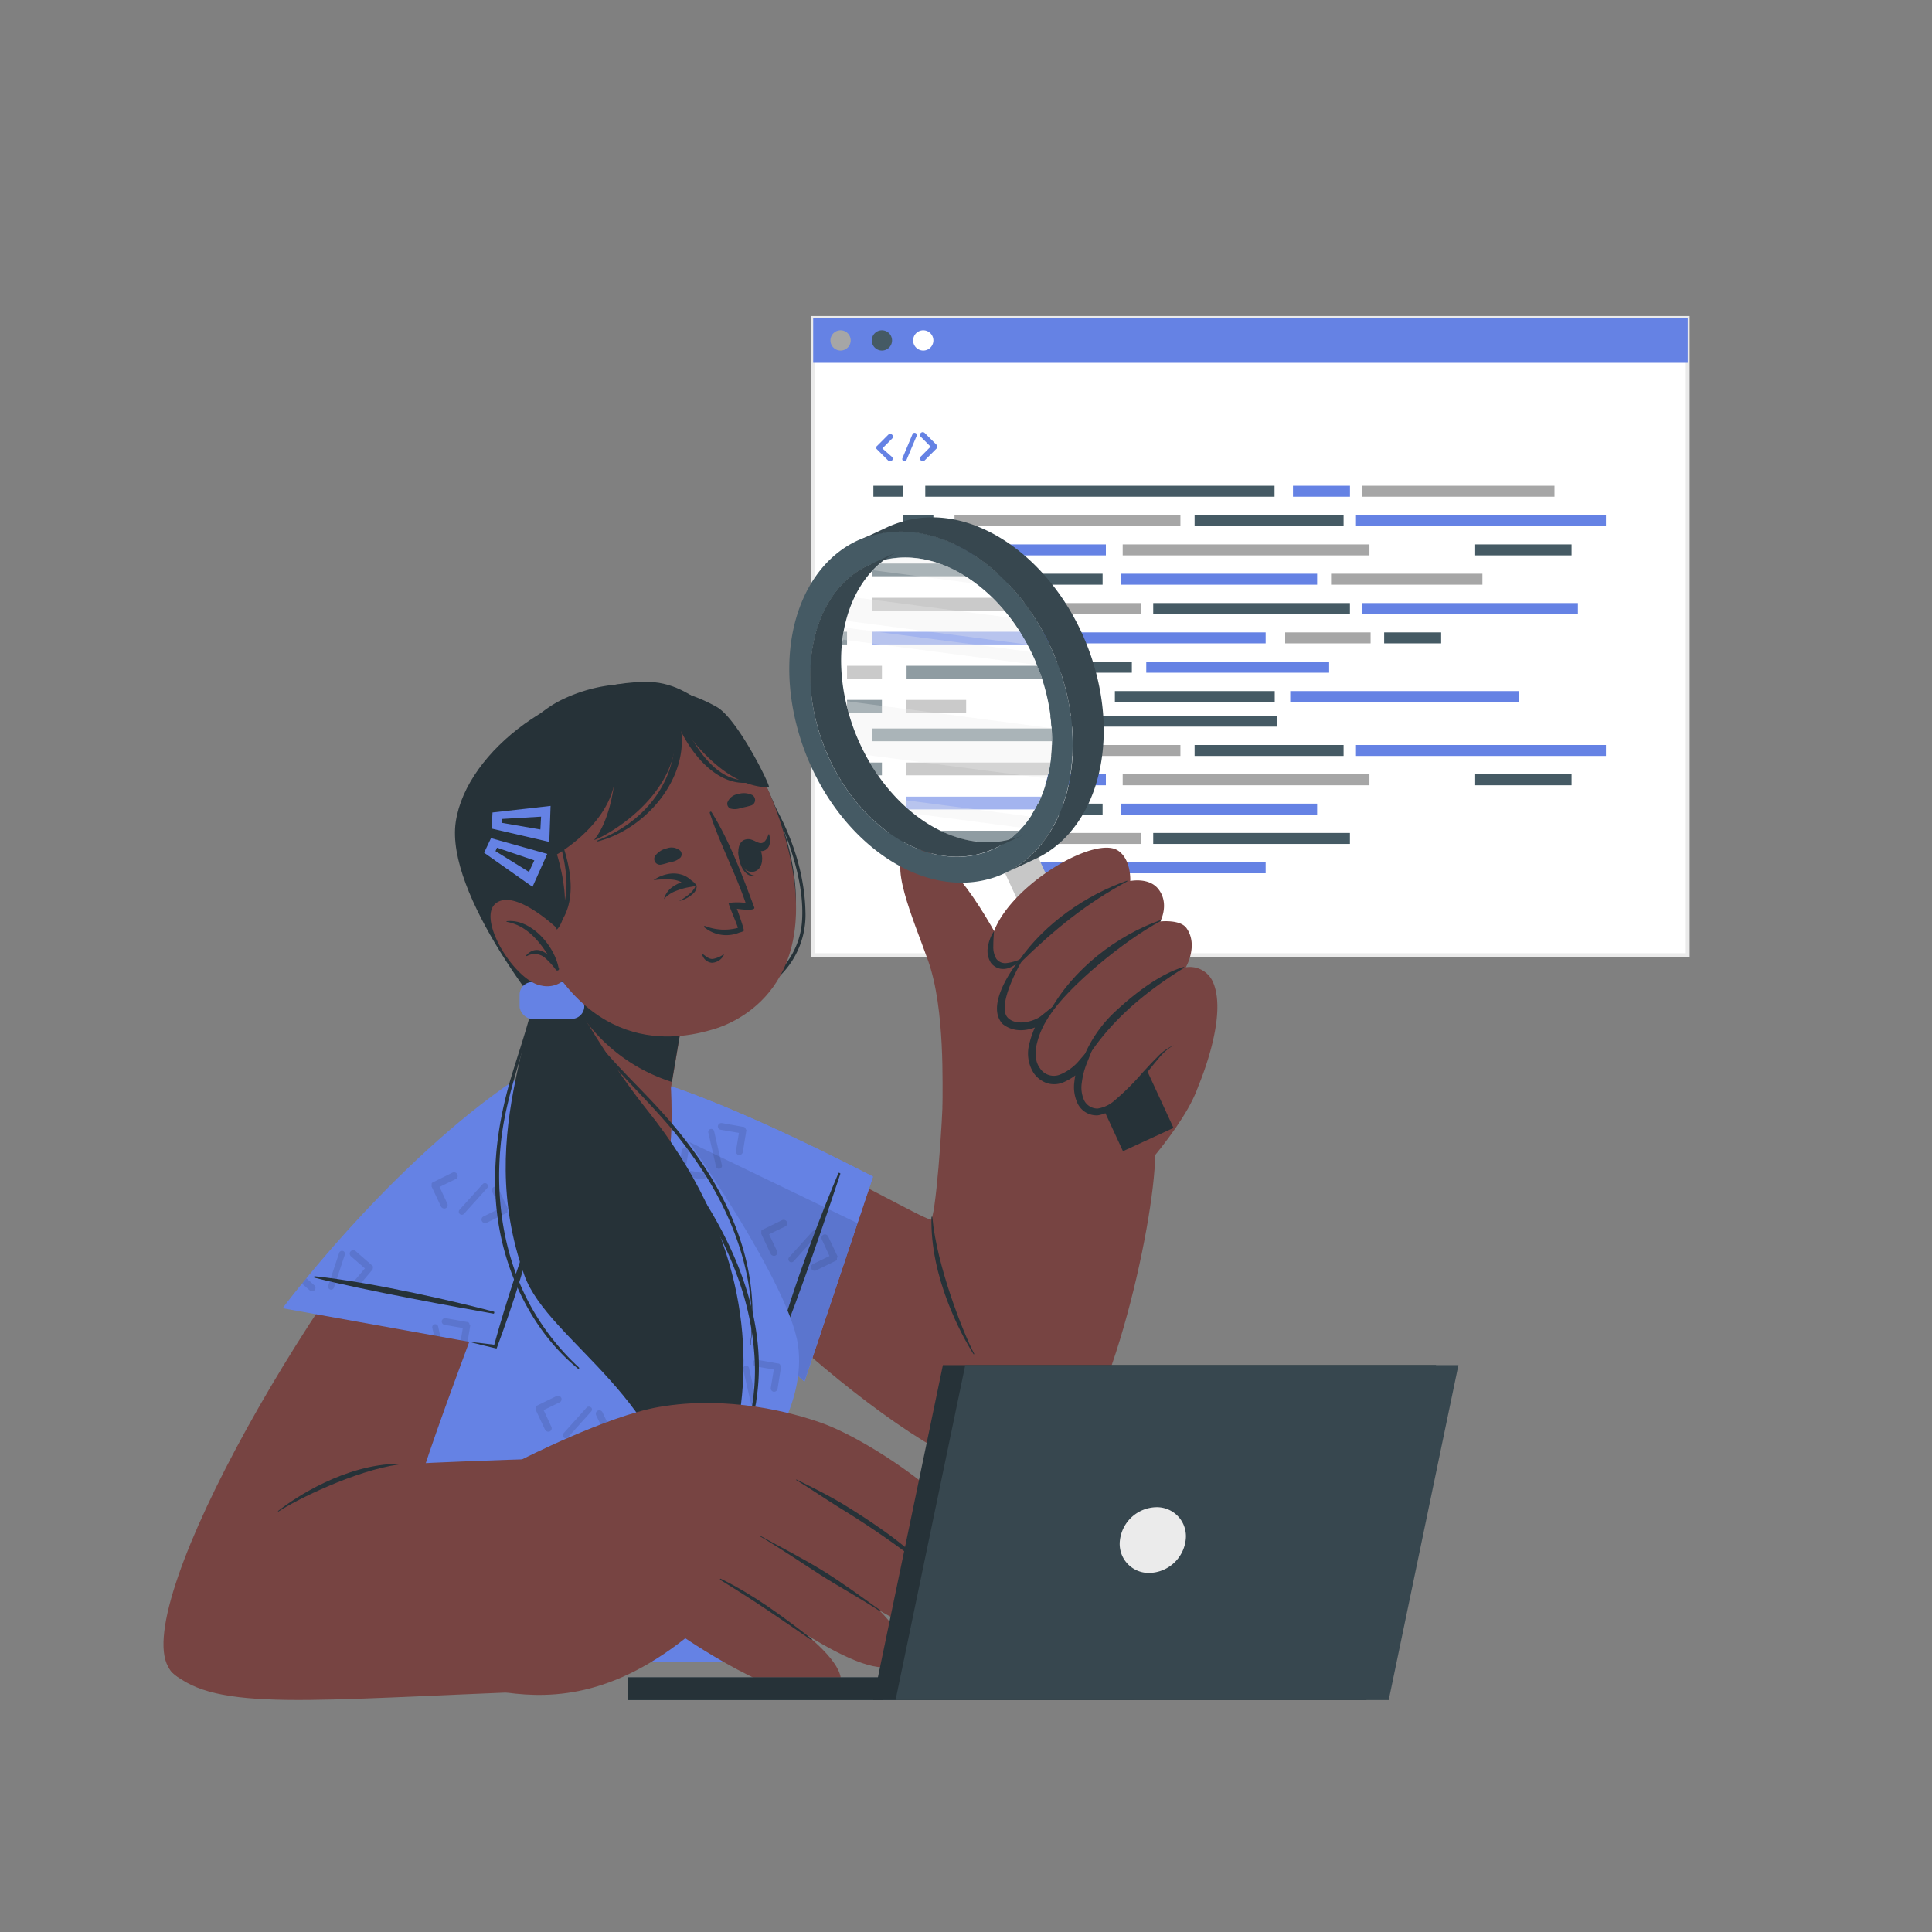 <svg xmlns="http://www.w3.org/2000/svg" viewBox="0 0 500 500"><rect x="0" y="0" width="500" height="500" fill="#808080" stroke="none"/><g id="freepik--Screen--inject-234"><rect x="210.45" y="82.29" width="226.33" height="164.9" style="fill:#fff"></rect><path d="M437.28,247.69H210V81.79H437.28Zm-226.33-1H436.28V82.79H211Z" style="fill:#ebebeb"></path><rect x="210.45" y="82.29" width="226.33" height="11.61" style="fill:#6582E4"></rect><path d="M220.16,88.1a2.62,2.62,0,1,1-2.62-2.62A2.62,2.62,0,0,1,220.16,88.1Z" style="fill:#a6a6a6"></path><path d="M230.86,88.1a2.62,2.62,0,1,1-2.62-2.62A2.62,2.62,0,0,1,230.86,88.1Z" style="fill:#455a64"></path><path d="M241.56,88.1a2.62,2.62,0,1,1-2.62-2.62A2.62,2.62,0,0,1,241.56,88.1Z" style="fill:#fff"></path><rect x="226.03" y="125.71" width="7.77" height="2.84" style="fill:#455a64"></rect><rect x="239.46" y="125.71" width="90.39" height="2.84" style="fill:#455a64"></rect><rect x="334.62" y="125.71" width="14.75" height="2.84" style="fill:#6582E4"></rect><rect x="358.22" y="163.66" width="14.75" height="2.84" style="fill:#455a64"></rect><rect x="352.57" y="125.71" width="49.73" height="2.84" style="fill:#a6a6a6"></rect><rect x="233.8" y="133.3" width="7.76" height="2.84" style="fill:#455a64"></rect><rect x="247.03" y="133.3" width="58.46" height="2.84" style="fill:#a6a6a6"></rect><rect x="332.6" y="163.66" width="22.11" height="2.84" style="fill:#a6a6a6"></rect><rect x="239.46" y="156.07" width="55.83" height="2.84" style="fill:#a6a6a6"></rect><rect x="247.03" y="140.89" width="39.17" height="2.84" style="fill:#6582E4"></rect><rect x="344.48" y="148.48" width="39.17" height="2.84" style="fill:#a6a6a6"></rect><rect x="290.55" y="140.89" width="63.86" height="2.84" style="fill:#a6a6a6"></rect><rect x="239.46" y="163.66" width="88.09" height="2.84" style="fill:#6582E4"></rect><rect x="350.93" y="133.3" width="64.69" height="2.84" style="fill:#6582E4"></rect><rect x="309.16" y="133.3" width="38.56" height="2.84" style="fill:#455a64"></rect><rect x="381.58" y="140.89" width="25.14" height="2.84" style="fill:#455a64"></rect><rect x="233.8" y="140.89" width="7.76" height="2.84" style="fill:#455a64"></rect><rect x="226.03" y="148.48" width="7.77" height="2.84" style="fill:#a6a6a6"></rect><rect x="239.46" y="148.48" width="45.89" height="2.84" style="fill:#455a64"></rect><rect x="247.03" y="171.26" width="45.89" height="2.84" style="fill:#455a64"></rect><rect x="333.91" y="178.85" width="59.12" height="2.84" style="fill:#6582E4"></rect><rect x="296.65" y="171.26" width="47.33" height="2.84" style="fill:#6582E4"></rect><rect x="288.53" y="178.85" width="41.37" height="2.84" style="fill:#455a64"></rect><rect x="247.03" y="178.85" width="13.29" height="2.84" style="fill:#a6a6a6"></rect><rect x="298.45" y="156.07" width="50.91" height="2.84" style="fill:#455a64"></rect><rect x="352.57" y="156.07" width="55.79" height="2.84" style="fill:#6582E4"></rect><rect x="290.02" y="148.48" width="50.85" height="2.84" style="fill:#6582E4"></rect><rect x="226.03" y="156.07" width="7.77" height="2.84" style="fill:#455a64"></rect><rect x="226.03" y="163.66" width="7.77" height="2.84" style="fill:#455a64"></rect><rect x="233.8" y="171.26" width="7.76" height="2.84" style="fill:#a6a6a6"></rect><rect x="233.8" y="178.85" width="7.76" height="2.84" style="fill:#455a64"></rect><rect x="226.03" y="185.21" width="7.77" height="2.84" style="fill:#455a64"></rect><rect x="239.46" y="185.21" width="91.05" height="2.84" style="fill:#455a64"></rect><rect x="233.8" y="192.8" width="7.76" height="2.84" style="fill:#455a64"></rect><rect x="247.03" y="192.8" width="58.46" height="2.84" style="fill:#a6a6a6"></rect><rect x="239.46" y="215.57" width="55.83" height="2.84" style="fill:#a6a6a6"></rect><rect x="247.03" y="200.39" width="39.17" height="2.84" style="fill:#6582E4"></rect><rect x="290.55" y="200.39" width="63.86" height="2.84" style="fill:#a6a6a6"></rect><rect x="239.46" y="223.16" width="88.09" height="2.84" style="fill:#6582E4"></rect><rect x="350.93" y="192.8" width="64.69" height="2.84" style="fill:#6582E4"></rect><rect x="309.16" y="192.8" width="38.56" height="2.84" style="fill:#455a64"></rect><rect x="381.58" y="200.39" width="25.14" height="2.84" style="fill:#455a64"></rect><rect x="233.8" y="200.39" width="7.76" height="2.84" style="fill:#455a64"></rect><rect x="226.03" y="207.98" width="7.77" height="2.84" style="fill:#a6a6a6"></rect><rect x="239.46" y="207.98" width="45.89" height="2.84" style="fill:#455a64"></rect><rect x="298.45" y="215.57" width="50.91" height="2.84" style="fill:#455a64"></rect><rect x="290.02" y="207.98" width="50.85" height="2.84" style="fill:#6582E4"></rect><rect x="226.03" y="215.57" width="7.77" height="2.84" style="fill:#455a64"></rect><path d="M230.83,118.24a.67.67,0,0,1-.47,1.15.7.7,0,0,1-.49-.19l-3-3a.07.07,0,0,1-.06-.06.07.07,0,0,0,0,0,.26.26,0,0,1,0-.08.05.05,0,0,1,0,0s0-.06,0-.07,0,0,0,0v-.08s0,0,0-.06,0,0,0,0v-.08s0,0,0,0,0,0,0-.09,0,0,0,0a.73.73,0,0,1,0-.09,0,0,0,0,1,0,0,.13.13,0,0,1,.07-.08l3-3a.71.71,0,0,1,1,0,.67.67,0,0,1,0,1l-2.52,2.55Z" style="fill:#6582E4"></path><path d="M233.55,118.58l2.61-6.22a.58.58,0,0,1,.77-.3.56.56,0,0,1,.3.75L234.62,119a.59.59,0,0,1-.54.35.49.49,0,0,1-.21,0A.58.58,0,0,1,233.55,118.58Z" style="fill:#6582E4"></path><path d="M242.39,116.07a0,0,0,0,1,0,0,.2.2,0,0,1-.08.08l-3,3a.7.7,0,0,1-1,0,.67.67,0,0,1,0-1l2.53-2.55-2.53-2.55a.67.67,0,0,1,0-1,.71.71,0,0,1,1,0l3,3a.2.2,0,0,1,.08.08s0,0,0,0a.9.9,0,0,1,.05.09s0,0,0,0a.21.21,0,0,0,0,.1s0,0,0,0v.08s0,0,0,0,0,0,0,0v.09s0,0,0,0a.34.34,0,0,0,0,.1s0,0,0,0Z" style="fill:#6582E4"></path></g><g id="freepik--Character--inject-234"><path d="M168.31,176.51c24.22.73,48,53.86,33,73.19s-34.21,12.47-41.7,25.44c-3.25,5.62-5.34.95-11.8-4.88s-32.66-39-29.86-57.58S145.72,175.82,168.31,176.51Z" style="fill:#263238"></path><path d="M159.91,270.21c12.49-5.41,26.8-6.77,37.87-15.26,5.49-4.2,9.35-9.65,9.79-16.71.41-6.38-1.1-13-3.11-19A68.24,68.24,0,0,0,193,198.15c-.1-.13.09-.3.2-.17,8.67,10.44,14.95,24.18,15.25,37.93a22,22,0,0,1-6.37,16.39c-4.68,4.8-10.8,7.94-17,10.26-8.19,3.06-16.75,5-24.95,8C159.86,270.64,159.68,270.31,159.91,270.21Z" style="fill:#263238"></path><path d="M167.33,308.5c32.09,37.39,85.8,83.43,103.93,73,15.27-8.81,27.53-64.82,27.69-82.52.07-8-54.77-26.19-54.87-17.58-.11,9.1-2,34.65-3.24,34.24-4-1.28-15-8.22-54.1-26.92C165,278.27,146.09,283.75,167.33,308.5Z" style="fill: rgb(119, 68, 66);"></path><path d="M251.94,350.45c-3.3-5.21-11.28-20.07-10.87-35.45,0-.17.2-.19.22,0,1.11,12.54,8,30,10.82,35.32C252.18,350.45,252,350.58,251.94,350.45Z" style="fill:#263238"></path><path d="M208.19,357.59l17.75-53.07s-36.63-19.24-57.68-25.06c-11.8-3.27-14.49,5.85-9.4,15.66C176.68,329.48,208.19,357.59,208.19,357.59Z" style="fill:#6582E4"></path><path d="M208.19,357.59l17.75-53.07s-36.63-19.24-57.68-25.06c-11.8-3.27-14.49,5.85-9.4,15.66C176.68,329.48,208.19,357.59,208.19,357.59Z" style="fill:#6582E4"></path><path d="M203.63,316.19a.93.93,0,0,0-1.21-.42l-5.1,2.49a.35.35,0,0,0-.11.07,0,0,0,0,0,0,0s-.07.06-.11.09,0,0,0,0l-.07.09s0,0,0,.05l0,.09,0,.06s0,.06,0,.09a.94.94,0,0,0,0,.09s0,0,0,.08,0,.06,0,.09a.12.12,0,0,0,0,.07.26.26,0,0,0,0,.12l0,0s0,.08,0,.1l2.42,5.14a1,1,0,0,0,.53.46.92.92,0,0,0,.67,0,.89.89,0,0,0,.43-1.2l-2.05-4.32,4.29-2.08A.91.91,0,0,0,203.63,316.19Zm7.72,2.53a.78.78,0,0,0-1.11,0l-6,6.65a.77.77,0,0,0,.06,1.11.73.73,0,0,0,.25.15.81.81,0,0,0,.84-.21l6-6.67A.76.76,0,0,0,211.35,318.72Zm5.44,6.65a1,1,0,0,0,0-.15,0,0,0,0,0,0,0,.45.45,0,0,0-.06-.12l-2.42-5.14a.93.93,0,0,0-1.21-.42.89.89,0,0,0-.42,1.2l2,4.32-4.29,2.08a.9.9,0,0,0-.43,1.21.92.92,0,0,0,.52.45.87.87,0,0,0,.69,0l5.1-2.5a.52.52,0,0,0,.13-.06h0l.11-.1s0,0,0,0l.08-.1,0,0,0-.1,0-.06a.22.22,0,0,0,0-.08.94.94,0,0,0,0-.09s0,0,0-.05,0-.08,0-.13Zm-60.36-39.52a.62.62,0,0,0,.24.08.93.93,0,0,0,.67-.16.91.91,0,0,0,.37-.58l.73-4.49A7.36,7.36,0,0,0,156.43,285.85Zm25.66,17.75-4.7-.81.77-4.72a.91.91,0,0,0-.74-1,.92.92,0,0,0-1,.74l-.91,5.61a.31.31,0,0,0,0,.13,0,0,0,0,0,0,0,.86.86,0,0,0,0,.15s0,0,0,0,0,.06,0,.11,0,0,0,.06l.06.08,0,.07s0,0,.06.06l0,.08s0,0,.07,0,0,0,.07,0a.07.07,0,0,0,.07,0,.36.36,0,0,0,.1.07h.05a.11.11,0,0,0,.11,0l5.59,1a1,1,0,0,0,.68-.17.86.86,0,0,0,.36-.57A.89.89,0,0,0,182.09,303.6Zm4.73-2.06-2-8.77a.77.77,0,0,0-.91-.59.79.79,0,0,0-.6.94l2,8.76a.76.76,0,0,0,.94.58.62.62,0,0,0,.26-.12A.77.77,0,0,0,186.82,301.54Zm6.13-9.35s0,0,0-.05,0-.06,0-.12,0,0,0,0l-.07-.09a.64.64,0,0,1,0-.07l-.06,0-.06-.08s0,0,0,0a.52.52,0,0,1-.11-.08l0,0-.13-.06s0,0,0,0a.58.58,0,0,0-.14,0l-5.59-1a.92.92,0,0,0-1,.74.89.89,0,0,0,.74,1l4.71.81-.78,4.72a.91.91,0,0,0,.74,1,.93.93,0,0,0,.67-.16,1,1,0,0,0,.37-.58l.91-5.61a.78.78,0,0,0,0-.14,0,0,0,0,0,0,0A.82.82,0,0,1,193,292.19Z" style="fill:#030402;opacity:0.1"></path><path d="M221.91,316.55l-13.73,41s-31.5-28.11-49.32-62.47c-1.9-3.67-2.72-7.23-2.38-10.1Z" style="opacity:0.1"></path><path d="M217,303.57c-3.41,7.94-12,29.74-15.78,44.64,0,.09.3.22.34.13,5-11.92,13.22-36.38,15.93-44.58C217.51,303.61,217,303.42,217,303.57Z" style="fill:#263238"></path><path d="M282.06,315.44c-6,3-37.91-22.23-38.11-29.08-.14-4.77.76-25.16-3.8-37.86-3.8-10.68-10.68-26.1-5-28.36,8.25-3.32,19.29,15.13,25,26.11,3.68-5.63,7.38-10.12,10.49-11.95,10.35-6.07,43.33,36.65,39,48.05C305.4,293.34,288,312.44,282.06,315.44Z" style="fill: rgb(119, 68, 66);"></path><rect x="268.24" y="218.35" width="9.52" height="48.41" transform="translate(-76.51 136.69) rotate(-24.77)" style="fill:#c7c7c7"></rect><polygon points="303.7 291.9 290.62 297.93 290.62 297.93 272.64 258.96 285.72 252.93 285.72 252.93 303.7 291.9" style="fill:#263238"></polygon><path d="M256.56,246.84c1.1,6.14,7.7,1.32,7.7,1.32s-7.82,9.22-4.24,15.1c3.48,5.66,11.24-.44,11.8-.87-.41.49-7.37,9.16-3.16,14.69,4.38,5.76,11.12-1.7,11.56-2.19-.24.59-3.3,8.38.86,11.86,7.15,6,15.51-13.73,22.62-16.27,0,0,5.67,11.56,5.9,11.86,0,0,8.34-18.6,4.39-28a6.51,6.51,0,0,0-7.11-4s3.35-5.7.17-10.16c-1.64-2.29-6.76-1.71-6.76-1.71s2.5-4.67-.58-8.47c-2.45-3-7.2-2-7.2-2s.31-5.59-3.2-7.89C282.25,215.52,254.19,233.7,256.56,246.84Z" style="fill: rgb(119, 68, 66);"></path><path d="M291.73,228.1c.1-.06,0-.2-.06-.17-10.69,3.73-21.29,11.11-27.8,20.45-.21.31.2.79.5.49C272.91,240.52,281.17,233.8,291.73,228.1Z" style="fill:#263238"></path><path d="M300.4,238.35c.11-.07,0-.26-.12-.21-11,3.9-22.7,12.53-28.93,24.19-.22.4,0,1,.27.53C276.35,255.42,290.86,243.43,300.4,238.35Z" style="fill:#263238"></path><path d="M280.06,275.86c6.41-10.95,15.68-18.74,26.35-25.37.14-.08,0-.27-.13-.23-6.1,1.82-12.47,6.76-17.09,11a33.45,33.45,0,0,0-9.51,14.35C279.61,275.85,279.93,276.09,280.06,275.86Z" style="fill:#263238"></path><path d="M264.05,248.16c-.26.37.56.34.32.71-1,1.59-6.39,11.64-3.54,14.53,2.3,2.31,7,.83,8.58-.45l4-3.21-2.61,4.4a21,21,0,0,0-2.54,6.28c-.45,2.17-.33,4.46.89,6.05a4.26,4.26,0,0,0,5.11,1.66,12.85,12.85,0,0,0,5.19-3.86l4-4.59-2.23,5.6a19.72,19.72,0,0,0-1.24,4.86,8,8,0,0,0,.6,4.63,3.85,3.85,0,0,0,3.46,2.12,8.44,8.44,0,0,0,4.31-2,65.86,65.86,0,0,0,7.44-7.41c1.2-1.3,2.4-2.61,3.67-3.87a12.86,12.86,0,0,1,4.31-3.11,13.59,13.59,0,0,0-3.95,3.45c-1.16,1.33-2.25,2.72-3.35,4.11a55.71,55.71,0,0,1-7.2,8,10,10,0,0,1-5.1,2.58,5.45,5.45,0,0,1-5.22-2.93,10,10,0,0,1-.91-5.72,21.64,21.64,0,0,1,1.31-5.43l1.73,1a14.82,14.82,0,0,1-6.09,4.63,6.2,6.2,0,0,1-4.19.07,7,7,0,0,1-3.27-2.54,9.45,9.45,0,0,1-1.12-7.66,22.75,22.75,0,0,1,2.89-6.87l1.36,1.19c-2.07,1.56-7.14,3.79-11.15.65C254.83,260.12,262.51,249.93,264.05,248.16Z" style="fill:#263238"></path><path d="M264.26,248.16a12.59,12.59,0,0,1-3.68,1.07,2.87,2.87,0,0,1-2.72-1.08,5.87,5.87,0,0,1-.79-3.25c0-1.26.07-2.58.19-3.94a9.93,9.93,0,0,0-1.54,3.82,5.81,5.81,0,0,0,.73,4.4,4.09,4.09,0,0,0,2,1.42,4.25,4.25,0,0,0,2.35,0A6.74,6.74,0,0,0,264.26,248.16Z" style="fill:#263238"></path><path d="M54.58,430.3,205.19,430l-8.33-51.79s11.91-14.45,9.66-30.13c-2.47-17.18-33.45-60.72-36.05-63.18-10.49-9.84-21.59-11.6-32.25-8.05h0C89,307.75,54.58,430.3,54.58,430.3Z" style="fill:#6582E4"></path><path d="M173,374.2a124.35,124.35,0,0,0-18.29,3c-3,.76-5.9,1.66-8.82,2.62-1.46.48-2.92.91-4.39,1.33a19.89,19.89,0,0,1-4.71.89.11.11,0,0,0,0,.22,34.38,34.38,0,0,0,4.54-.08,33.56,33.56,0,0,0,4.32-.82c3-.75,6-1.63,9-2.41,6.1-1.56,12.19-3.13,18.38-4.25C173.39,374.66,173.32,374.17,173,374.2Z" style="fill:#263238"></path><path d="M188.25,379.66a134.43,134.43,0,0,0-15.28-.74c-2.55,0-5.08.21-7.63.46-1.21.12-2.42.26-3.63.41s-2.64.52-4,.67c-.14,0-.14.23,0,.22,1.26-.11,2.55,0,3.81,0l3.81-.1c2.55-.06,5.09-.1,7.64-.18,5.09-.18,10.16-.3,15.26-.29C188.53,380.08,188.51,379.68,188.25,379.66Z" style="fill:#263238"></path><path d="M145.24,361.73a.93.93,0,0,0-1.21-.43l-5.1,2.5a.18.18,0,0,0-.11.07s0,0,0,0-.07.07-.11.1l0,0-.07.1,0,0,0,.1,0,.06s0,.06,0,.08l0,.1s0,0,0,.07,0,.06,0,.09a.1.1,0,0,0,0,.07.25.25,0,0,0,0,.12l0,0c0,.05,0,.08,0,.11l2.42,5.14a.94.94,0,0,0,.53.45.87.87,0,0,0,.67,0,.9.9,0,0,0,.43-1.21l-2-4.31,4.29-2.09A.9.9,0,0,0,145.24,361.73Zm7.72,2.53a.78.78,0,0,0-1.11,0l-6,6.66a.76.76,0,0,0,.06,1.1.73.73,0,0,0,.25.15.79.79,0,0,0,.84-.2l6-6.67A.76.76,0,0,0,153,364.26Zm5.44,6.64a.93.93,0,0,0,0-.14s0,0,0,0a.38.38,0,0,0-.06-.13l-2.42-5.14a.93.93,0,0,0-1.21-.42.9.9,0,0,0-.42,1.21l2.05,4.31-4.3,2.09a.9.9,0,0,0-.42,1.2.94.94,0,0,0,.52.46,1,1,0,0,0,.69,0l5.1-2.5a.52.52,0,0,0,.13-.06,0,0,0,0,0,0,0,.57.57,0,0,0,.11-.1s0,0,0,0l.08-.11,0,0a.49.49,0,0,0,0-.11.21.21,0,0,0,0-.06s0-.06,0-.07l0-.1s0,0,0,0,0-.09,0-.14S158.4,370.92,158.4,370.9Zm-78.33-3.81a.79.79,0,0,0-1.11,0L75.48,371c-.57,1.36-1.12,2.7-1.66,4a.7.7,0,0,0,.27-.19l6-6.67A.76.76,0,0,0,80.07,367.09Zm5.42,6.5s0,0,0,0a.75.75,0,0,0-.06-.13L83,368.3a.93.93,0,0,0-1.21-.43.9.9,0,0,0-.42,1.21l2,4.31-4.3,2.09a.9.9,0,0,0-.42,1.21.92.92,0,0,0,.52.45.94.94,0,0,0,.68,0l5.11-2.5a.34.34,0,0,0,.12-.06s0,0,0,0l.11-.09a.07.07,0,0,1,0,0l.08-.11s0,0,0,0a.49.49,0,0,0,0-.11l0-.06s0-.06,0-.07l0-.09a.08.08,0,0,0,0-.05.56.56,0,0,1,0-.13s0,0,0,0S85.49,373.65,85.49,373.59ZM191,418.3a.93.93,0,0,0-1.2-.42l-5.1,2.5a.34.34,0,0,0-.12.06,0,0,0,0,0,0,0s-.07.07-.11.1l0,0-.06.1s0,0-.05,0l0,.1,0,.06s0,.06,0,.08l0,.1s0,0,0,.07,0,.06,0,.09a.07.07,0,0,0,0,.07.48.48,0,0,0,0,.12s0,0,0,0a.14.14,0,0,0,0,.11l2.43,5.13a.89.89,0,0,0,.53.46.87.87,0,0,0,.67,0,.9.9,0,0,0,.42-1.21l-2-4.31,4.3-2.09A.9.9,0,0,0,191,418.3Zm7.73,2.54a.78.78,0,0,0-1.11,0l-6,6.66a.76.76,0,0,0,.07,1.1.64.64,0,0,0,.25.15.77.77,0,0,0,.83-.2l6-6.67A.76.76,0,0,0,198.72,420.84Zm5.41,6.5s0,0,0,0a.75.75,0,0,0-.06-.13L201.64,422a.92.92,0,0,0-1.2-.42.9.9,0,0,0-.42,1.21l2,4.31-4.3,2.09a.86.86,0,0,0-.5.74h3.1l3.28-1.6a.53.53,0,0,0,.13-.06h0l.11-.1,0,0a.33.33,0,0,1,.08-.11s0,0,0,0a.49.49,0,0,0,0-.11l0-.06s0-.06,0-.07l0-.1s0,0,0,0a.65.65,0,0,1,0-.14s0,0,0,0A1.21,1.21,0,0,0,204.13,427.34Zm-85.8-123.45a.93.93,0,0,0-1.21-.43L112,306a.18.18,0,0,0-.11.07s0,0,0,0-.07.07-.11.1,0,0,0,0l-.07.1s0,0,0,0l0,.1s0,.05,0,.06,0,.06,0,.08l0,.1s0,0,0,.08,0,0,0,.08a.1.1,0,0,0,0,.07.25.25,0,0,0,0,.12l0,.05a.1.1,0,0,0,0,.1l2.42,5.14a.94.94,0,0,0,.53.45.87.87,0,0,0,.67,0,.9.9,0,0,0,.43-1.21l-2-4.31,4.29-2.09A.9.9,0,0,0,118.33,303.89Zm7.72,2.53a.78.78,0,0,0-1.11,0l-6,6.66a.76.76,0,0,0,.06,1.1.73.73,0,0,0,.25.15.79.79,0,0,0,.84-.2l6-6.67A.76.76,0,0,0,126.05,306.42Zm5.44,6.64a.93.93,0,0,0,0-.14s0,0,0,0a.38.38,0,0,0-.06-.13L129,307.63a.93.93,0,0,0-1.21-.43.9.9,0,0,0-.42,1.21l2.05,4.31-4.29,2.09a.89.89,0,0,0-.43,1.2.9.9,0,0,0,.52.46,1,1,0,0,0,.69,0l5.1-2.5a.52.52,0,0,0,.13-.06h0a.57.57,0,0,0,.11-.1l0,0,.08-.11,0,0,0-.11,0-.06s0-.06,0-.07a.94.94,0,0,1,0-.09.08.08,0,0,0,0,0c0-.06,0-.09,0-.13S131.49,313.08,131.49,313.06Zm23.58,21.37-3.61-3.13,3.09-3.64a.89.89,0,0,0-.1-1.27.92.92,0,0,0-1.27.1l-3.66,4.34a.18.18,0,0,0-.08.1,0,0,0,0,0,0,0s0,.08-.06.13,0,0,0,0,0,.07,0,.11,0,0,0,.06a.34.34,0,0,1,0,.1s0,.06,0,.07a.37.37,0,0,1,0,.09.22.22,0,0,1,0,.09s0,0,0,.07a.47.47,0,0,0,0,.09.08.08,0,0,0,.05.05.54.54,0,0,0,.05.11l0,0c0,.05,0,.07.08.08l4.29,3.73a1,1,0,0,0,.67.2.87.87,0,0,0,.6-.3A.89.89,0,0,0,155.07,334.43Zm7.47-8.84a.79.79,0,0,0-1,.49l-2.83,8.52a.77.77,0,0,0,.51,1,.69.69,0,0,0,.28,0,.8.8,0,0,0,.69-.52l2.83-8.53A.77.77,0,0,0,162.54,325.59Zm7.77,4.25a.64.64,0,0,1,0-.07v-.09s0,0,0-.05a.38.38,0,0,1-.05-.12s0,0,0,0,0-.07-.08-.12,0,0,0,0l-.1-.09-4.29-3.72a.91.91,0,0,0-1.27.1.89.89,0,0,0,.09,1.27l3.62,3.12-3.09,3.64a.89.89,0,0,0,.75,1.48.94.94,0,0,0,.62-.3l3.66-4.34a.44.44,0,0,0,.09-.11,0,0,0,0,0,0,0l.06-.13s0,0,0,0,0-.07,0-.13,0,0,0,0a.41.41,0,0,0,0-.11S170.32,329.86,170.31,329.84Zm-3.54,71.06-3.61-3.12,3.09-3.64a.9.9,0,0,0-.1-1.27.92.92,0,0,0-1.28.1l-3.66,4.34a.35.35,0,0,0-.08.1s0,0,0,0a.52.52,0,0,0-.06.13s0,0,0,0,0,.08,0,.12,0,0,0,.06,0,.07,0,.1,0,.05,0,.07,0,.05,0,.08a.38.38,0,0,0,0,.1s0,0,0,.07,0,.06,0,.08a.07.07,0,0,0,0,.06.54.54,0,0,0,.05.11l0,0s0,.07.08.08l4.29,3.73a1,1,0,0,0,.67.2.94.94,0,0,0,.6-.3A.91.91,0,0,0,166.77,400.9Zm7.47-8.83a.78.78,0,0,0-1,.49l-2.83,8.52a.76.76,0,0,0,.5,1,.73.73,0,0,0,.29,0,.81.81,0,0,0,.69-.53l2.82-8.53A.76.76,0,0,0,174.24,392.07Zm7.77,4.25,0-.07s0-.07,0-.1,0,0,0,0a1,1,0,0,1-.05-.12s0,0,0,0l-.08-.12s0,0,0,0a.33.33,0,0,0-.11-.09L177.4,392a.93.93,0,0,0-1.27.1.91.91,0,0,0,.1,1.28l3.61,3.12-3.09,3.64a.9.9,0,0,0,.76,1.48.92.92,0,0,0,.61-.3l3.67-4.35a.81.81,0,0,0,.09-.1s0,0,0,0l.06-.13s0,0,0,0a.39.39,0,0,1,0-.13s0,0,0,0,0-.08,0-.12ZM96.54,328a.64.64,0,0,0,0-.07s0-.07,0-.1,0,0,0,0a.49.49,0,0,1-.06-.13s0,0,0,0l-.08-.12s0,0,0,0,0-.06-.09-.07c-.69,1.24-1.38,2.5-2.06,3.76l2.14-2.54a.81.81,0,0,0,.09-.1s0,0,0,0a.53.53,0,0,1,.06-.13s0,0,0,0a.53.53,0,0,1,0-.13s0,0,0,0,0-.07,0-.11Zm7.75,67.4-3.61-3.12,3.09-3.65a.9.9,0,0,0-.1-1.27.93.93,0,0,0-1.28.1l-3.66,4.34a.58.58,0,0,0-.08.1,0,0,0,0,0,0,0,.39.39,0,0,0-.06.13s0,0,0,0,0,.07,0,.11,0,0,0,.06a.34.34,0,0,0,0,.1v.07c0,.05,0,.06,0,.09a.46.46,0,0,0,0,.1s0,0,0,.06,0,.06,0,.09a.06.06,0,0,0,0,0,.54.54,0,0,0,0,.11l0,0s0,.06.08.07l4.29,3.73a1,1,0,0,0,.67.2.89.89,0,0,0,.5-1.57Zm7.47-8.84a.78.78,0,0,0-1,.49l-2.83,8.52a.77.77,0,0,0,.5,1,.72.72,0,0,0,.29,0,.76.76,0,0,0,.68-.52l2.83-8.53A.77.77,0,0,0,111.76,386.57Zm7.77,4.25a.64.64,0,0,1,0-.07s0-.07,0-.09,0,0,0-.05a1,1,0,0,1,0-.12s0,0,0,0,0-.06-.08-.12,0,0,0,0a1.35,1.35,0,0,0-.11-.09l-4.29-3.72a.92.92,0,0,0-1.27.1.89.89,0,0,0,.1,1.27l3.61,3.12-3.09,3.64a.91.91,0,0,0,.1,1.28.94.94,0,0,0,.66.2.92.92,0,0,0,.61-.3l3.67-4.34s.06-.08.09-.11h0a1.14,1.14,0,0,0,.06-.14s0,0,0,0,0-.07,0-.13,0,0,0,0a.41.41,0,0,1,0-.11S119.53,390.84,119.53,390.82Zm-8.9-36.67-4.7-.81.77-4.72a.91.91,0,0,0-.74-1,.92.92,0,0,0-1,.74l-.91,5.61a.31.31,0,0,0,0,.13,0,0,0,0,0,0,0s0,.09,0,.15,0,0,0,0,0,.06,0,.11,0,0,0,.06l.06.08a.36.36,0,0,0,0,.07s0,0,.06.06l0,.08s0,0,.07,0,0,0,.07.05a.07.07,0,0,0,.07,0,.26.26,0,0,0,.1.07h0a.11.11,0,0,0,.11,0l5.59,1a1,1,0,0,0,.68-.17.86.86,0,0,0,.36-.57A.89.89,0,0,0,110.63,354.15Zm4.73-2.06-2-8.77a.77.77,0,0,0-.91-.59.79.79,0,0,0-.6.94l2,8.76a.76.76,0,0,0,.94.58.62.62,0,0,0,.26-.12A.77.77,0,0,0,115.36,352.09Zm6.13-9.35s0,0,0-.05,0-.06,0-.12,0,0,0,0l-.07-.09,0-.06s0,0-.06-.05l-.06-.08s0,0,0,0a.52.52,0,0,1-.11-.08l0,0-.13-.06s0,0,0,0a.58.58,0,0,0-.14,0l-5.59-1a.92.92,0,0,0-1,.74.89.89,0,0,0,.74,1l4.7.81-.77,4.72a.91.91,0,0,0,.74,1,.92.92,0,0,0,1-.74l.91-5.61a.78.78,0,0,0,0-.14,0,0,0,0,0,0,0A.82.82,0,0,1,121.49,342.74Zm69.62,22.14-4.71-.82.78-4.71a.9.9,0,0,0-.74-1,.92.92,0,0,0-1,.74l-.91,5.61a.2.2,0,0,0,0,.13s0,0,0,0,0,.09,0,.14,0,0,0,0l0,.11s0,0,0,.07a.56.56,0,0,1,0,.08s0,.05,0,.06l.06.06.06.09s0,0,.07,0,0,0,.07.05a.07.07,0,0,0,.07,0,.26.26,0,0,0,.1.07h.05a.1.1,0,0,0,.11,0l5.59,1a1,1,0,0,0,.68-.17.89.89,0,0,0,.36-.57A.9.9,0,0,0,191.11,364.88Zm4.73-2.06-2-8.77a.76.76,0,0,0-.91-.59.78.78,0,0,0-.6.93l2,8.76a.76.76,0,0,0,.94.59.77.77,0,0,0,.26-.12A.78.78,0,0,0,195.84,362.82Zm6.13-9.36s0,0,0,0,0-.07,0-.13,0,0,0,0l-.07-.09s0-.06,0-.07l-.05-.05-.06-.08,0,0a.35.35,0,0,1-.11-.09h0s-.08,0-.13-.06a0,0,0,0,0,0,0l-.14,0-5.59-1a.91.91,0,0,0-1,.74.9.9,0,0,0,.74,1l4.7.81-.77,4.71a.9.9,0,0,0,.74,1.05.94.94,0,0,0,1-.74l.9-5.61a.89.89,0,0,0,0-.14,0,0,0,0,0,0,0A.86.86,0,0,1,202,353.46Zm-54.2-62.77-4.7-.81.77-4.72a.9.9,0,0,0-.74-1,.92.92,0,0,0-1,.74l-.9,5.61a.34.34,0,0,0,0,.13,0,0,0,0,0,0,0,.86.86,0,0,0,0,.15s0,0,0,0,0,.06,0,.11,0,0,0,.06l.06.08,0,.07s0,0,.06.06l0,.08s0,0,.07,0,0,0,.07.05a.07.07,0,0,0,.07,0,.36.36,0,0,0,.1.07h.05a.12.12,0,0,0,.11,0l5.59,1a1,1,0,0,0,.68-.17.86.86,0,0,0,.36-.57A.89.89,0,0,0,147.77,290.69Zm4.73-2.06-2-8.77a.77.77,0,0,0-.91-.59.79.79,0,0,0-.6.94l2,8.76a.77.77,0,0,0,.94.58.62.62,0,0,0,.26-.12A.77.77,0,0,0,152.5,288.63Zm6.13-9.35a.05.05,0,0,1,0,0,.55.55,0,0,1,0-.12s0,0,0,0l-.07-.09a.64.64,0,0,1,0-.07l-.06,0a.24.24,0,0,0-.06-.08s0,0,0,0a.52.52,0,0,1-.11-.08l0,0-.13-.06s0,0,0,0a.58.58,0,0,0-.14,0l-5.59-1a.92.92,0,0,0-1,.74.89.89,0,0,0,.74,1l4.71.81-.78,4.72a.91.91,0,0,0,.74,1,.93.93,0,0,0,.67-.16.91.91,0,0,0,.37-.58l.91-5.61a.78.78,0,0,0,0-.14,0,0,0,0,0,0,0A.82.82,0,0,1,158.63,279.28ZM128.46,423.47l-4.71-.82.78-4.71a.9.9,0,0,0-.74-1,.92.92,0,0,0-1,.74l-.91,5.61a.2.2,0,0,0,0,.13s0,0,0,0,0,.09,0,.14,0,0,0,0l0,.11s0,0,0,.06a.47.47,0,0,1,.06.09l0,.06s0,0,.06.06l.06.08s0,0,.07,0l.07.06a.1.1,0,0,0,.07,0,.43.43,0,0,0,.1.07h0a.1.1,0,0,0,.11,0l5.59,1a1,1,0,0,0,.68-.17.93.93,0,0,0,.36-.57A.9.9,0,0,0,128.46,423.47Zm4.73-2.06-2-8.77a.77.77,0,0,0-.91-.59.79.79,0,0,0-.61.93l2,8.76a.77.77,0,0,0,1.2.47A.78.78,0,0,0,133.19,421.41Zm6.13-9.36s0,0,0,0,0-.07,0-.13,0,0,0,0l-.07-.09s0-.06,0-.07l0-.05-.06-.08s0,0,0,0a.35.35,0,0,1-.11-.08h0s-.08,0-.13-.06a0,0,0,0,0,0,0l-.14,0-5.59-1a.92.92,0,0,0-1,.74.89.89,0,0,0,.74,1l4.7.82-.77,4.71a.9.9,0,0,0,1.41.88.92.92,0,0,0,.37-.58l.9-5.6a.89.89,0,0,0,0-.14,0,0,0,0,0,0,0A.92.92,0,0,1,139.32,412.05ZM65.65,422.13l-4.71-.81.78-4.72a.91.91,0,0,0-.75-1,.94.94,0,0,0-1,.74l-.9,5.61a.2.2,0,0,0,0,.13s0,0,0,0,0,.09,0,.15,0,0,0,0a.36.36,0,0,1,0,.11s0,0,0,.06l.06.08a.49.49,0,0,1,0,.07l.06.06.06.08s0,0,.06,0,0,0,.08.05,0,0,.06,0l.1.07h.06a.1.1,0,0,0,.1,0l5.6,1a1,1,0,0,0,.68-.17.89.89,0,0,0-.38-1.61Zm4.73-2.06-2-8.77a.78.78,0,0,0-.91-.59.79.79,0,0,0-.61.94l2,8.76a.76.76,0,0,0,.94.58.62.62,0,0,0,.26-.12A.78.78,0,0,0,70.38,420.07Zm6.12-9.35s0,0,0-.05,0-.06,0-.12,0,0,0,0l-.06-.09,0-.06s0,0,0-.05l-.06-.08s0,0,0,0l-.1-.08s0,0,0,0l-.13-.06s0,0,0,0a.58.58,0,0,0-.14,0l-5.6-1a.93.93,0,0,0-1,.74.91.91,0,0,0,.74,1l4.71.81-.77,4.72a.9.9,0,0,0,1.78.3l.9-5.61a.89.89,0,0,0,0-.14,0,0,0,0,0,0,0C76.51,410.8,76.51,410.75,76.5,410.72ZM182.09,303.6l-4.7-.81.77-4.72a.91.91,0,0,0-.74-1,.92.92,0,0,0-1,.74l-.91,5.61a.31.31,0,0,0,0,.13,0,0,0,0,0,0,0,.86.86,0,0,0,0,.15s0,0,0,0,0,.06,0,.11,0,0,0,.06l.06.08,0,.07s0,0,.06.06l0,.08s0,0,.07,0,0,0,.07,0a.07.07,0,0,0,.07,0,.36.36,0,0,0,.1.07h.05a.11.11,0,0,0,.11,0l5.59,1a1,1,0,0,0,.68-.17.86.86,0,0,0,.36-.57A.89.89,0,0,0,182.09,303.6Z" style="fill:#030402;opacity:0.1"></path><path d="M120.14,290.36c-38.36,40.21-86.06,124.23-76.62,141,10.5,18.61,65.39-38.29,63.65-41-1.48-2.33,18.07-53.25,32-90.25S129.62,280.42,120.14,290.36Z" style="fill: rgb(119, 68, 66);"></path><path d="M73.14,338.57l55.08,9.91s13.75-39,16.47-60.69c1.53-12.14-5.6-12.64-14.58-6.19C98.68,304.19,73.14,338.57,73.14,338.57Z" style="fill:#6582E4"></path><path d="M118.33,303.89a.93.93,0,0,0-1.21-.43L112,306a.18.18,0,0,0-.11.07s0,0,0,0-.07.07-.11.1,0,0,0,0l-.07.1s0,0,0,0l0,.1s0,.05,0,.06,0,.06,0,.08l0,.1s0,0,0,.08,0,0,0,.08a.1.1,0,0,0,0,.07.25.25,0,0,0,0,.12l0,.05a.1.1,0,0,0,0,.1l2.42,5.14a.94.94,0,0,0,.53.45.87.87,0,0,0,.67,0,.9.9,0,0,0,.43-1.21l-2-4.31,4.29-2.09A.9.9,0,0,0,118.33,303.89Zm7.72,2.53a.78.78,0,0,0-1.11,0l-6,6.66a.76.76,0,0,0,.06,1.1.73.73,0,0,0,.25.15.79.79,0,0,0,.84-.2l6-6.67A.76.76,0,0,0,126.05,306.42Zm5.44,6.64a.93.93,0,0,0,0-.14s0,0,0,0a.38.38,0,0,0-.06-.13L129,307.63a.93.93,0,0,0-1.21-.43.9.9,0,0,0-.42,1.21l2.05,4.31-4.29,2.09a.89.89,0,0,0-.43,1.2.9.9,0,0,0,.52.46,1,1,0,0,0,.69,0l5.1-2.5a.52.52,0,0,0,.13-.06h0a.57.57,0,0,0,.11-.1l0,0,.08-.11,0,0,0-.11,0-.06s0-.06,0-.07a.94.94,0,0,1,0-.09.08.08,0,0,0,0,0c0-.06,0-.09,0-.13S131.49,313.08,131.49,313.06ZM81.3,332.59l-2-1.76c-.4.48-.77.95-1.13,1.39l2,1.74a.92.92,0,0,0,1.27-.09A.91.91,0,0,0,81.3,332.59Zm7.47-8.83a.79.79,0,0,0-1,.49l-2.83,8.52a.79.79,0,0,0,.79,1,.81.81,0,0,0,.69-.53l2.82-8.53A.76.76,0,0,0,88.77,323.76ZM96.54,328a.64.64,0,0,0,0-.07s0-.07,0-.1,0,0,0,0a.49.49,0,0,1-.06-.13s0,0,0,0l-.08-.12s0,0,0,0a.33.33,0,0,0-.11-.09l-4.29-3.73a.93.93,0,0,0-1.27.1.91.91,0,0,0,.1,1.28l3.61,3.12-3.09,3.64A.9.9,0,0,0,92.66,333l3.66-4.34a.81.81,0,0,0,.09-.1s0,0,0,0a.53.53,0,0,1,.06-.13s0,0,0,0a.53.53,0,0,1,0-.13s0,0,0,0,0-.07,0-.11Zm16.85,15.31a.77.77,0,0,0-.91-.59.79.79,0,0,0-.6.94l.44,1.95,1.65.3Zm8.1-.58s0,0,0-.05,0-.06,0-.12,0,0,0,0l-.07-.09,0-.06s0,0-.06-.05l-.06-.08s0,0,0,0a.52.52,0,0,1-.11-.08l0,0-.13-.06s0,0,0,0a.58.58,0,0,0-.14,0l-5.59-1a.92.92,0,0,0-1,.74.89.89,0,0,0,.74,1l4.7.81-.52,3.2,1.77.32.67-4.11a.78.78,0,0,0,0-.14,0,0,0,0,0,0,0A.82.82,0,0,1,121.49,342.74Zm21.58-52.86.77-4.72a.9.9,0,0,0-.74-1,.92.92,0,0,0-1,.74l-.9,5.61a.34.34,0,0,0,0,.13,0,0,0,0,0,0,0,.86.86,0,0,0,0,.15s0,0,0,0,0,.06,0,.11,0,0,0,.06l.06.08,0,.07s0,0,.06.06l0,.08s0,0,.07,0,0,0,.07.05a.07.07,0,0,0,.07,0,.36.36,0,0,0,.1.07h.05a.12.12,0,0,0,.11,0l2.21.39c.1-.6.19-1.2.28-1.78Z" style="fill:#030402;opacity:0.1"></path><path d="M127.85,339.47c-8.34-2.23-31.16-7.62-46.44-9.18-.1,0-.17.34-.08.36,12.52,3.22,37.9,7.83,46.41,9.33C127.9,340,128,339.51,127.85,339.47Z" style="fill:#263238"></path><path d="M121.5,347.28c2.27.22,4.54.48,6.79.79l-.47.28c1.64-6,3.46-11.94,5.41-17.84s4.05-11.75,6.42-17.52c-1.44,6.06-3.18,12-5,18s-3.84,11.83-6,17.66l-.14.35-.34-.07Q124.81,348.15,121.5,347.28Z" style="fill:#263238"></path><path d="M136,324.86a17,17,0,0,1,1.88-3.47,24.77,24.77,0,0,1,2.49-3.09,7.29,7.29,0,0,1-.65,1.89,13.49,13.49,0,0,1-1,1.72A12.86,12.86,0,0,1,136,324.86Z" style="fill:#263238"></path><path d="M145.25,285.48C146,288,159.2,304.14,171,303c3.83-.38,2.64-21.4,2.64-21.4l.27-1.57,3.72-22-26.41-15-3.8-2s-.62,6.09-1.32,13.67c0,.36-.07.71-.1,1.08s-.1.84-.13,1.24c-.12,1.13-.24,2.29-.33,3.44-.07.88-.15,1.73-.19,2.66s-.12,1.83-.18,2.75C144.67,275,145,284.39,145.25,285.48Z" style="fill: rgb(119, 68, 66);"></path><path d="M146.07,254.63A44.81,44.81,0,0,0,173.88,280l3.72-22-26.41-15-3.8-2S146.77,247.05,146.07,254.63Z" style="fill:#263238"></path><path d="M139.29,241.69c2.78,21.68-17.28,49.78-3.59,88.33,6.15,17.32,39.13,32.33,40.73,67.34.41,9.07,41-47.46-8.74-109.83C152.07,268,139.29,241.69,139.29,241.69Z" style="fill:#263238"></path><path d="M168,291.89C186,312,201.9,340.2,194.57,368c-2.15,8.11-6.51,15.15-11,22.17-.08.12-.26,0-.18-.14,3.87-6.27,7.71-12.68,9.82-19.78a56.92,56.92,0,0,0,1.93-20.82c-1.14-13.88-6.66-26.9-14-38.59-4.1-6.52-8.87-12.5-13.53-18.61C167.41,291.94,167.81,291.64,168,291.89Z" style="fill:#263238"></path><path d="M132.59,277.76c2.7-8.87,6-17.69,6.81-27,0-.1.17-.08.16,0-1,15.12-8.08,29-9.82,44-1.62,14,.19,28.5,6.52,41.19a62.71,62.71,0,0,0,13.56,17.95c.18.17,0,.47-.24.31-9.86-8.05-16.43-19.85-19.46-32.1C126.46,307.34,128.18,292.18,132.59,277.76Z" style="fill:#263238"></path><path d="M146.37,256a66.07,66.07,0,0,0,11,17c4.45,5.06,9.34,9.7,13.84,14.7,9.48,10.5,17.52,22.6,21.34,36.34a60.84,60.84,0,0,1,1.7,24.09,0,0,0,0,1-.07,0c1.78-14.84-3.13-30.05-10.77-42.65a112.46,112.46,0,0,0-12.52-16.7c-4.42-4.95-9.15-9.61-13.49-14.63-4.64-5.37-9.17-11.21-11.52-18A.24.24,0,0,1,146.37,256Z" style="fill:#263238"></path><rect x="134.47" y="254.15" width="16.74" height="9.53" rx="3.27" style="fill:#6582E4"></rect><path d="M202.81,215.45c11.23,37.52-10,48.48-18.07,50.89-7.34,2.19-32.64,8.72-47.68-27.44s-1.15-53.24,15.38-59.14S191.58,177.93,202.81,215.45Z" style="fill: rgb(119, 68, 66);"></path><path d="M194.41,208.45a25.85,25.85,0,0,1-2.63.64,4.35,4.35,0,0,1-2.8.15,1.39,1.39,0,0,1-.74-1.53A3.49,3.49,0,0,1,191,205.5a5.06,5.06,0,0,1,3.65.24A1.49,1.49,0,0,1,194.41,208.45Z" style="fill:#263238"></path><path d="M171,223.78c.91-.16,1.73-.45,2.62-.69a4.4,4.4,0,0,0,2.53-1.21,1.38,1.38,0,0,0-.09-1.7,3.46,3.46,0,0,0-3.44-.64,5.09,5.09,0,0,0-3.09,2A1.49,1.49,0,0,0,171,223.78Z" style="fill:#263238"></path><path d="M191.09,220.49c0-.11.23.08.25.19.45,2.62,1.41,5.56,4,5.94.07,0,.09.14,0,.15C192.34,227,191.1,223.05,191.09,220.49Z" style="fill:#263238"></path><path d="M192.86,217.28c4.13-1.18,6.2,7.17,2.37,8.27S189.39,218.27,192.86,217.28Z" style="fill:#263238"></path><path d="M194.74,217.4c.77.28,1.62.92,2.42.78s1.38-1.24,1.75-2.25c0-.1.13-.05.16.06.43,1.59.32,3.38-1.14,4.07s-2.7-.49-3.47-2C194.31,217.79,194.43,217.29,194.74,217.4Z" style="fill:#263238"></path><path d="M182,247c.73.51,1.5,1.25,2.47,1.17a6.91,6.91,0,0,0,2.72-1.13.09.09,0,0,1,.13.12,3.58,3.58,0,0,1-3.1,2,2.84,2.84,0,0,1-2.45-2C181.65,247.05,181.84,247,182,247Z" style="fill:#263238"></path><path d="M190.7,235.18s1.41,3.76,1.83,5.59c0,.18-.39.36-1,.53,0,0,0,0-.07,0a8.92,8.92,0,0,1-9.2-1.34c-.17-.15,0-.39.22-.31a13.52,13.52,0,0,0,8.47.48c0-.54-2.64-6.37-2.36-6.45a16,16,0,0,1,4.38,0c-2.72-7.93-6.69-15.35-9.28-23.28-.09-.29.31-.47.45-.23,4.71,7.49,8,16.54,11.06,24.65C195.59,235.85,191.5,235.32,190.7,235.18Z" style="fill:#263238"></path><path d="M169.13,227.8a9,9,0,0,1,2.27-1.2,9.12,9.12,0,0,1,2.57-.54,7.56,7.56,0,0,1,2.73.39,6.34,6.34,0,0,1,2.38,1.57l1.2,1.25-1.73.29a17.91,17.91,0,0,0-3.58,1,7.67,7.67,0,0,0-3.14,2.14,5.62,5.62,0,0,1,2.49-3.34,10.66,10.66,0,0,1,4-1.57l-.53,1.53a6.36,6.36,0,0,0-3.83-1.68A20.16,20.16,0,0,0,169.13,227.8Z" style="fill:#263238"></path><path d="M175.74,233.19a15.92,15.92,0,0,0,3.27-2.36c.21-.24,1-1.26.92-1.46a7.09,7.09,0,0,0-1.14-1.63,5.06,5.06,0,0,1,1.51,1.48,2.57,2.57,0,0,1-.87,2A8,8,0,0,1,175.74,233.19Z" style="fill:#263238"></path><path d="M142.14,241.87c7.77-2.77,2-20.75,2-20.75s12.34-7,14.72-17.8c0,0-1,9-5.06,14-.68.84,25.17-11,20.67-32.43,0,0,10.88,18.9,24.52,18.86.65,0-8.11-17.83-13.53-20.81a41.34,41.34,0,0,0-9.93-4A40.56,40.56,0,0,0,145,181.29c-15.62,8-20.47,29-19.28,36.52C128,232.6,138.46,243.18,142.14,241.87Z" style="fill:#263238"></path><path d="M154.82,217.43c14.38-5.64,22.81-19,18.91-34.28a.35.35,0,0,1,.65-.23c7.17,14.46-5.4,31.16-19.61,34.82C154.43,217.83,154.48,217.57,154.82,217.43Z" style="fill:#263238"></path><path d="M141.89,241c6.52-6.78,5.05-15.16,2.88-23.44-.06-.24.34-.39.43-.14,2.84,7.87,4.72,18.07-2.79,24.15A.39.39,0,0,1,141.89,241Z" style="fill:#263238"></path><path d="M173.55,181.72c0-.09.11-.13.16-.05,4.64,7.76,9.84,21.74,21.28,20.19a.23.23,0,0,1,.09.46C184.23,204.79,175.39,190.76,173.55,181.72Z" style="fill:#263238"></path><path d="M127.07,216.91l-1.78,3.78,12.52,8.82,3.82-8.52Zm9.82,8.74-8.66-5.37.39-.89,9.66,3.28Z" style="fill:#6582E4"></path><path d="M127.46,210.27l-.22,4.17,14.92,3.45.33-9.32Zm12.39,4.4-10-1.72,0-1,10.18-.6Z" style="fill:#6582E4"></path><path d="M143.88,240s-10.85-10.24-15.66-6.13,5.07,20.16,11.94,21.21a6.63,6.63,0,0,0,8-5.29Z" style="fill: rgb(119, 68, 66);"></path><path d="M131.17,238.4a.09.09,0,0,0,0,.18c4.84.88,8.06,4.54,10.6,8.5-1.68-1.38-3.67-1.91-5.56.13-.1.11,0,.26.17.21a4.07,4.07,0,0,1,4.68.49,19,19,0,0,1,2.83,3.11c.3.36,1,0,.73-.44l-.06-.09C143.49,244.76,137.41,237.71,131.17,238.4Z" style="fill:#263238"></path><path d="M44.59,432.83c11.43,10.22,35.25,7.09,96,4.83,8.4-.31,22.15-60.21,13.16-60.34-11.33-.16-55.31,1.67-58.51,2.21C68.24,384.08,36.84,425.89,44.59,432.83Z" style="fill: rgb(119, 68, 66);"></path><path d="M134.9,377.79s22.11-11.31,35.57-13.65c18-3.15,34.88,1.56,41.82,4,14.49,5,46.07,27.14,41.28,37.35-4.33,9.24-35.47-15-35.47-15s35.83,19.49,28.57,29.65-41.81-20-41.81-20,36.36,20.85,27.21,30.15c-6.91,7-39.74-18.57-39.74-18.57s31.13,18.13,24.33,25.67c-7.51,8.32-39.3-13.41-39.3-13.41-20.5,16.24-36.91,15.59-48.52,13.73C126,437.17,134.9,377.79,134.9,377.79Z" style="fill: rgb(119, 68, 66);"></path><path d="M206.14,382.9c4.3,2.14,8.65,4.27,12.74,6.79s8.09,5.16,11.92,8c9.41,7.07,14.19,13,13.86,12.63-7.93-7.85-22.42-17.07-26.51-19.58s-8-5.21-12.11-7.72A.09.09,0,0,1,206.14,382.9Z" style="fill:#263238"></path><path d="M196.81,397.49c5.36,3,10.79,5.72,16,8.92s9.87,6.67,14.84,10.21c.39.27.11.39-.28.13-5.11-3.34-10.09-6-15.24-9.3s-10.18-6.76-15.42-9.83C196.65,397.57,196.73,397.45,196.81,397.49Z" style="fill:#263238"></path><path d="M186.54,408.58c8.43,4.11,16.09,9.77,23.46,15.51.37.28,0,.39-.39.12-7.7-5.3-13.7-9.51-23.21-15.34C186.25,408.78,186.37,408.49,186.54,408.58Z" style="fill:#263238"></path><path d="M72,391c4.46-3.49,17.29-12,31.1-12.19.16,0,.19.19,0,.21-11.18,1.59-26.38,9.07-31,12.14C72,391.26,71.86,391.11,72,391Z" style="fill:#263238"></path><path d="M272.2,191.83a41.29,41.29,0,0,1-.42,5.52c-.15,1.13-.36,2.23-.61,3.3a33.37,33.37,0,0,1-1.76,5.53,29.6,29.6,0,0,1-1.6,3.3,26.34,26.34,0,0,1-4.13,5.52,21.7,21.7,0,0,1-2.71,2.37c-.62.15-1.27.27-1.93.37A26.79,26.79,0,0,1,243.45,215a38.05,38.05,0,0,1-8.28-5.52c-.19-.16-.39-.33-.58-.51a47.21,47.21,0,0,1-7.32-8.32c-.74-1.06-1.45-2.16-2.12-3.3a54.38,54.38,0,0,1-5.49-12.91l-.24-.9c-.08-.29-.15-.57-.21-.86a47.65,47.65,0,0,1-1.28-15.89q.15-1.68.45-3.3a30.91,30.91,0,0,1,7.41-15.77,21.7,21.7,0,0,1,2-1.88c.39-.34.8-.66,1.21-1a16.71,16.71,0,0,1,1.92-.37,25.65,25.65,0,0,1,12.25,1.34,33.42,33.42,0,0,1,6.75,3.3,41.71,41.71,0,0,1,7,5.53c1.05,1,2.07,2.13,3,3.29a49.78,49.78,0,0,1,4.05,5.53c.68,1.07,1.32,2.17,1.93,3.3a53.46,53.46,0,0,1,2.57,5.52c.43,1.08.83,2.18,1.19,3.3s.64,2,.91,3.1a51.28,51.28,0,0,1,1.58,9.82C272.18,189.65,272.21,190.74,272.2,191.83Z" style="fill:#fff"></path><path d="M259.88,158H225.79v-3.29h31C257.89,155.7,258.91,156.8,259.88,158Z" style="fill:#a6a6a6"></path><path d="M265.86,166.79H225.79v-3.3h38.14C264.61,164.56,265.25,165.66,265.86,166.79Z" style="fill:#6582E4"></path><path d="M249.88,149.14H225.79v-1.42a21.7,21.7,0,0,1,2-1.88h15.38A33.42,33.42,0,0,1,249.88,149.14Z" style="fill:#455a64"></path><path d="M269.62,175.61h-35v-3.3h33.84C268.86,173.39,269.26,174.49,269.62,175.61Z" style="fill:#455a64"></path><rect x="234.59" y="181.14" width="15.45" height="3.3" style="fill:#a6a6a6"></rect><path d="M219.21,163.49v3.3h-1.28q.15-1.68.45-3.3Z" style="fill:#455a64"></path><rect x="219.21" y="172.31" width="9.03" height="3.3" style="fill:#a6a6a6"></rect><path d="M228.24,181.14v3.3h-8.58l-.24-.9c-.08-.29-.15-.57-.21-.86v-1.54Z" style="fill:#455a64"></path><path d="M272.2,191.83H225.79v-3.3h46.32C272.18,189.65,272.21,190.74,272.2,191.83Z" style="fill:#455a64"></path><path d="M228.24,197.35v3.3h-1c-.74-1.06-1.45-2.16-2.12-3.3Z" style="fill:#455a64"></path><path d="M271.78,197.35c-.15,1.13-.36,2.23-.61,3.3H234.59v-3.3Z" style="fill:#a6a6a6"></path><path d="M269.41,206.18a29.6,29.6,0,0,1-1.6,3.3H235.17c-.19-.16-.39-.33-.58-.51v-2.79Z" style="fill:#6582E4"></path><path d="M263.68,215a21.7,21.7,0,0,1-2.71,2.37c-.62.15-1.27.27-1.93.37A26.79,26.79,0,0,1,243.45,215Z" style="fill:#455a64"></path><path d="M252.75,228.15a27.41,27.41,0,0,0,4.57-1.08,25.2,25.2,0,0,0,3.17-1.32.24.24,0,0,0,.1-.05c.42-.21.84-.43,1.25-.67s.49-.28.73-.44a27.82,27.82,0,0,0,8.53-8.32c.51-.75,1-1.54,1.44-2.34v0a33.66,33.66,0,0,0,1.84-3.82c.19-.45.37-.91.53-1.36.34-.91.65-1.85.92-2.8s.53-2,.74-3,.4-2,.54-3.06a56,56,0,0,0-1.45-22c-6.53-24.91-27.35-42.9-46.52-40.12-.79.11-1.57.27-2.34.44s-1.49.4-2.23.64c-.4.14-.81.28-1.21.44l-.28.11-1,.42c-14.52,6.63-21.52,26.45-15.85,48.12C212.75,213,233.58,230.93,252.75,228.15Zm-41.38-40.87A48.07,48.07,0,0,1,210,169.89c.05-.45.1-.89.17-1.34,1.26-8.8,5.27-16.1,11.32-20.33l.36-.24c.2-.15.41-.28.62-.41l.39-.23a8.84,8.84,0,0,1,.85-.48q.51-.29,1-.51l.07,0a20.93,20.93,0,0,1,2.24-.9,17.83,17.83,0,0,1,2-.54,16.71,16.71,0,0,1,1.92-.37c16.34-2.36,34.1,13,39.65,34.21,4.28,16.38.08,31.5-9.56,38.66a21.09,21.09,0,0,1-4.37,2.53c-.26.11-.52.23-.8.33s-.59.23-.9.33a23.12,23.12,0,0,1-3.9.92C234.66,223.85,216.92,208.53,211.37,187.28Z" style="fill:#455a64"></path><path d="M259,217.74c.66-.1,1.31-.22,1.93-.37,9.64-7.16,13.84-22.28,9.56-38.66-5.55-21.25-23.31-36.57-39.65-34.21a16.71,16.71,0,0,0-1.92.37c-9.63,7.16-13.84,22.28-9.54,38.67C225,204.79,242.71,220.11,259,217.74Z" style="fill:#fff;opacity:0.4"></path><g style="opacity:0.3"><path d="M219,160.66l46.85,6.13a52.32,52.32,0,0,0-4.45-6.94l-40.22-5.26A32.06,32.06,0,0,0,219,160.66Z" style="fill:#ebebeb"></path><path d="M225.93,147.58l26.74,3.5c-6.71-5.09-14.39-7.64-21.79-6.58a16.71,16.71,0,0,0-1.92.37A21.52,21.52,0,0,0,225.93,147.58Z" style="fill:#ebebeb"></path><path d="M218.06,165.52l50.28,6.58c-.47-1.15-1-2.29-1.5-3.38l-48.26-6.31C218.37,163.42,218.2,164.46,218.06,165.52Z" style="fill:#ebebeb"></path><path d="M232.38,206.84a41.89,41.89,0,0,0,4.09,3.72l27.94,3.66a24.85,24.85,0,0,0,2.26-2.89Z" style="fill:#ebebeb"></path><path d="M224,195.36,271,201.5a41.92,41.92,0,0,0,1.15-13.05l-53.18-7c.14.67.31,1.36.49,2A53.58,53.58,0,0,0,224,195.36Z" style="fill:#ebebeb"></path></g><path d="M251,221.48a23.12,23.12,0,0,0,3.9-.92c.31-.1.61-.22.9-.33s.54-.22.8-.33l.55-.23,8-3.75a21.81,21.81,0,0,1-2.24.9,19.35,19.35,0,0,1-2,.55c-.62.15-1.27.27-1.93.37-16.33,2.37-34.08-13-39.62-34.2-4.3-16.39-.09-31.51,9.54-38.67a21.14,21.14,0,0,1,3.83-2.3l-8,3.74-.07,0q-.51.22-1,.51a8.84,8.84,0,0,0-.85.48l-.39.23c-.21.13-.42.26-.62.41l-.36.24c-6.05,4.23-10.06,11.53-11.32,20.33-.07.45-.12.89-.17,1.34a48.07,48.07,0,0,0,1.42,17.39C216.92,208.53,234.66,223.85,251,221.48Z" style="fill:#37474f"></path><path d="M283.69,174.23c5.64,21.6-1.3,41.34-15.71,48.05L260,226c14.41-6.69,21.33-26.44,15.7-48-6.52-24.91-27.35-42.89-46.51-40.13a26.74,26.74,0,0,0-4.57,1.09,27.18,27.18,0,0,0-2.63,1.05l8-3.74a27.9,27.9,0,0,1,2.64-1,25.92,25.92,0,0,1,4.56-1.08C256.35,131.33,277.17,149.31,283.69,174.23Z" style="fill:#37474f"></path></g><g id="freepik--Device--inject-234"><rect x="162.51" y="434.1" width="130.96" height="5.87" style="fill:#455a64"></rect><rect x="162.51" y="434.1" width="65.92" height="5.87" style="fill:#263238"></rect><polygon points="225.98 439.97 353.62 439.97 371.65 353.29 244.02 353.29 225.98 439.97" style="fill:#263238"></polygon><polygon points="231.77 439.97 359.4 439.97 377.44 353.29 249.81 353.29 231.77 439.97" style="fill:#37474f"></polygon><path d="M289.84,398.57a7.51,7.51,0,0,0,7.61,8.5,9.68,9.68,0,0,0,9.4-8.5,7.51,7.51,0,0,0-7.61-8.51A9.68,9.68,0,0,0,289.84,398.57Z" style="fill:#ebebeb"></path></g></svg>